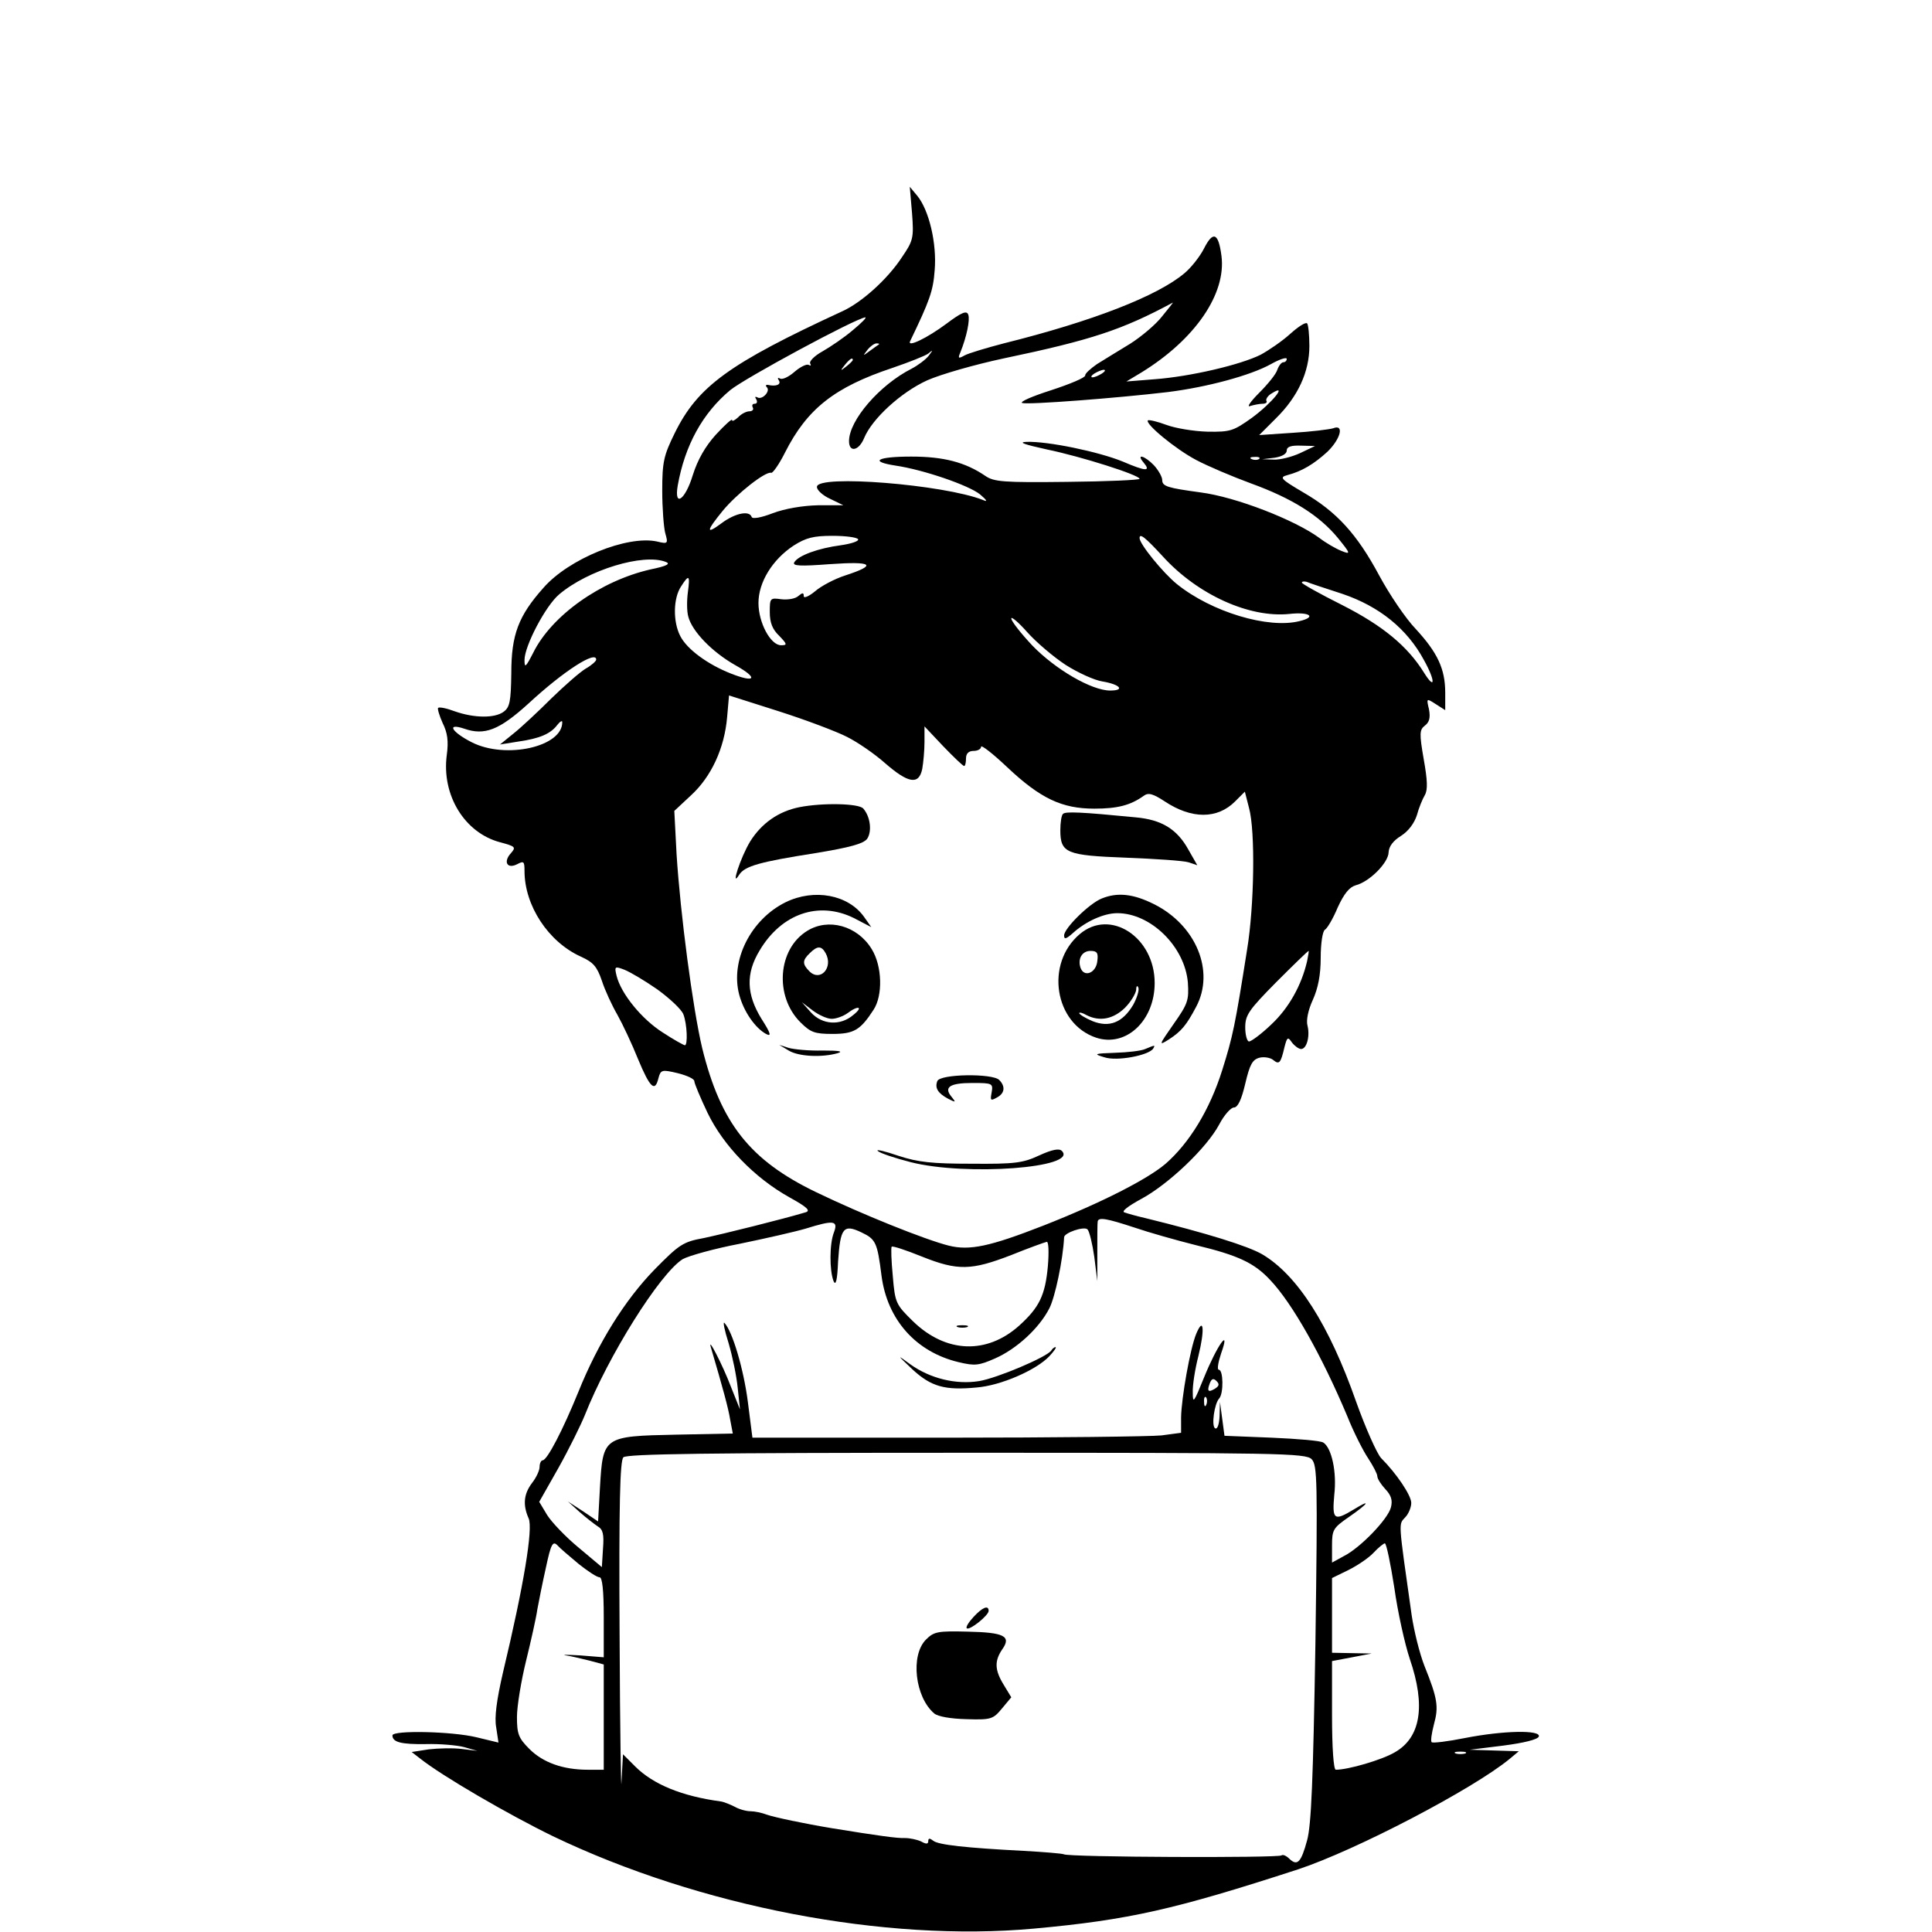 <?xml version="1.0" standalone="no"?>
<!DOCTYPE svg PUBLIC "-//W3C//DTD SVG 20010904//EN"
 "http://www.w3.org/TR/2001/REC-SVG-20010904/DTD/svg10.dtd">
<svg version="1.0" xmlns="http://www.w3.org/2000/svg"
 width="512pt" height="512pt" viewBox="0 0 512 512"
 preserveAspectRatio="xMidYMid meet">
<g transform="translate(0,512) scale(0.1,-0.1)"
fill="#000000" stroke="none">
<path d="M2417 4555 c5 -66 3 -73 -27 -117 -38 -58 -107 -120 -158 -143 -301
-139 -383 -199 -444 -323 -29 -59 -33 -76 -33 -152 0 -47 4 -98 8 -113 8 -28
7 -29 -22 -22 -79 17 -234 -46 -301 -123 -66 -74 -85 -124 -85 -226 -1 -75 -4
-90 -20 -102 -24 -18 -79 -17 -130 1 -21 8 -41 12 -44 9 -2 -2 3 -20 12 -40
13 -26 16 -48 11 -85 -14 -106 47 -206 141 -231 41 -11 43 -13 29 -29 -21 -23
-10 -43 17 -29 17 9 19 7 19 -18 0 -92 63 -188 149 -227 33 -15 43 -26 56 -64
8 -25 27 -66 41 -90 14 -25 39 -78 55 -118 32 -77 45 -88 54 -50 6 22 9 23 51
13 24 -6 44 -15 44 -21 0 -6 16 -44 35 -84 42 -87 124 -172 217 -224 49 -27
57 -36 42 -40 -60 -18 -217 -57 -269 -68 -55 -10 -65 -17 -130 -83 -79 -81
-150 -195 -202 -324 -41 -101 -83 -182 -95 -182 -4 0 -8 -8 -8 -17 0 -10 -9
-29 -20 -43 -22 -29 -25 -58 -9 -94 12 -27 -13 -178 -68 -408 -17 -74 -23
-119 -18 -146 l6 -40 -58 14 c-66 16 -223 19 -223 5 0 -18 23 -24 89 -23 36 1
82 -3 101 -8 l35 -10 -41 5 c-23 3 -62 2 -88 -1 l-45 -7 22 -17 c59 -47 235
-149 352 -206 390 -187 880 -281 1275 -245 252 23 374 51 700 157 154 51 464
213 561 293 l24 20 -65 2 -65 2 89 11 c54 7 91 16 94 24 6 18 -94 16 -196 -4
-45 -9 -85 -14 -88 -11 -3 3 0 24 6 47 13 47 10 68 -25 155 -13 33 -28 94 -34
135 -36 254 -35 239 -17 259 9 9 16 27 16 38 0 20 -39 78 -80 119 -11 12 -41
79 -66 149 -72 205 -156 336 -249 391 -38 22 -147 56 -310 96 -22 5 -47 12
-55 15 -9 2 8 16 45 36 72 39 173 135 206 197 13 25 31 45 39 45 10 0 20 20
30 63 12 51 19 64 38 69 12 3 29 0 36 -6 16 -13 20 -9 30 34 7 27 9 28 20 12
7 -9 18 -17 24 -17 15 0 24 34 17 62 -4 14 2 42 14 68 14 31 21 66 21 112 0
38 5 70 11 74 6 3 22 30 34 59 17 37 31 54 48 59 36 9 87 60 87 88 1 15 12 30
33 43 19 12 35 33 42 55 5 19 15 43 21 53 8 14 7 39 -3 95 -12 69 -11 78 3 89
12 9 15 21 11 43 -7 30 -7 30 18 14 l25 -16 0 46 c0 63 -20 106 -78 169 -27
28 -70 92 -97 142 -59 110 -113 169 -201 220 -61 36 -64 40 -42 46 38 10 70
29 106 62 35 34 45 74 15 62 -10 -3 -58 -9 -107 -12 l-89 -6 44 44 c59 58 89
124 89 192 0 30 -3 57 -6 60 -4 4 -24 -9 -45 -28 -21 -19 -56 -43 -78 -55 -54
-27 -187 -58 -281 -65 l-75 -6 40 24 c143 88 225 209 212 309 -8 61 -22 67
-46 20 -11 -22 -35 -52 -52 -66 -71 -60 -242 -127 -479 -186 -46 -12 -93 -26
-104 -32 -16 -9 -18 -8 -11 8 17 42 26 87 21 100 -4 12 -18 6 -58 -24 -51 -38
-105 -64 -96 -46 52 108 61 133 65 188 6 71 -15 159 -46 197 l-20 24 6 -70z
m663 -273 c-16 -21 -55 -54 -85 -73 -30 -18 -70 -43 -88 -54 -17 -12 -32 -25
-31 -30 0 -6 -41 -23 -90 -39 -50 -16 -85 -31 -77 -34 16 -5 251 13 386 29
104 13 219 44 273 74 23 13 42 19 42 14 0 -5 -4 -9 -9 -9 -5 0 -12 -9 -16 -20
-3 -11 -25 -38 -48 -61 -23 -23 -34 -39 -24 -35 10 3 25 6 33 6 9 0 13 4 10 8
-2 4 4 14 15 20 43 27 0 -26 -53 -65 -49 -35 -57 -38 -118 -37 -36 1 -85 9
-109 18 -24 9 -46 14 -49 12 -8 -9 73 -76 128 -105 30 -16 96 -44 145 -62 110
-40 181 -85 230 -144 35 -43 35 -45 10 -35 -15 6 -41 21 -58 34 -65 48 -222
109 -315 121 -88 12 -102 16 -102 33 0 8 -10 26 -22 39 -24 25 -48 32 -28 8
21 -25 8 -25 -55 2 -64 26 -198 54 -255 52 -23 -1 -5 -7 54 -20 92 -19 246
-68 246 -78 0 -3 -86 -7 -192 -8 -169 -2 -194 0 -217 16 -53 36 -110 51 -196
51 -91 0 -113 -13 -41 -24 74 -11 193 -52 223 -76 19 -16 21 -21 8 -15 -104
41 -439 68 -440 35 -1 -8 15 -23 35 -32 l35 -17 -67 0 c-42 -1 -88 -9 -120
-21 -31 -12 -54 -16 -56 -10 -6 18 -44 10 -79 -16 -43 -32 -42 -22 2 32 37 45
114 106 129 101 4 -1 21 23 36 53 59 117 132 174 285 225 44 15 87 32 95 38
13 11 13 10 1 -6 -8 -10 -28 -25 -45 -34 -85 -43 -166 -137 -166 -192 0 -31
26 -26 40 8 21 51 97 121 167 153 36 16 127 42 202 58 234 49 315 76 449 148
2 1 -11 -15 -28 -36z m-820 -37 c-22 -19 -59 -44 -80 -56 -22 -12 -36 -27 -33
-32 3 -6 2 -7 -4 -4 -5 3 -22 -5 -37 -18 -16 -14 -33 -22 -39 -18 -6 3 -7 1
-3 -5 7 -11 -7 -17 -29 -12 -5 1 -7 -2 -3 -6 11 -10 -12 -35 -25 -27 -6 3 -7
1 -3 -5 4 -7 2 -12 -4 -12 -6 0 -8 -4 -5 -10 3 -5 -1 -10 -9 -10 -8 0 -22 -7
-30 -16 -9 -8 -16 -12 -16 -7 0 4 -19 -13 -43 -39 -28 -31 -48 -66 -61 -107
-20 -66 -50 -87 -40 -28 19 107 66 192 139 253 39 32 330 189 358 193 5 0 -10
-15 -33 -34z m69 -38 c-2 -1 -13 -9 -24 -17 -19 -14 -19 -14 -6 3 7 9 18 17
24 17 6 0 8 -1 6 -3z m-69 -41 c0 -2 -8 -10 -17 -17 -16 -13 -17 -12 -4 4 13
16 21 21 21 13z m660 -36 c-8 -5 -19 -10 -25 -10 -5 0 -3 5 5 10 8 5 20 10 25
10 6 0 3 -5 -5 -10z m525 -211 c-22 -10 -53 -18 -70 -17 l-30 1 33 4 c19 3 32
10 32 19 0 10 11 14 38 13 l37 -1 -40 -19z m-108 -15 c-3 -3 -12 -4 -19 -1 -8
3 -5 6 6 6 11 1 17 -2 13 -5z m-1063 -213 c3 -5 -18 -12 -46 -16 -60 -8 -112
-27 -123 -45 -6 -10 15 -11 95 -5 113 8 126 -2 40 -30 -28 -9 -64 -28 -80 -42
-17 -14 -30 -19 -30 -13 0 10 -3 10 -15 0 -8 -7 -28 -10 -45 -8 -29 4 -30 3
-30 -34 0 -28 7 -46 25 -63 21 -22 22 -25 5 -25 -28 0 -60 60 -60 112 0 55 37
115 93 152 33 21 53 26 103 26 35 0 65 -4 68 -9z m808 -46 c92 -101 229 -163
335 -152 54 6 73 -8 27 -19 -83 -21 -233 24 -325 98 -36 29 -99 106 -99 122 0
14 15 2 62 -49z m-1318 -14 c14 -5 4 -11 -40 -20 -132 -30 -262 -122 -311
-221 -20 -39 -23 -41 -23 -19 0 37 56 144 92 174 77 65 223 109 282 86z m59
-80 c-3 -22 -3 -51 1 -65 10 -39 63 -94 125 -129 61 -34 54 -48 -12 -22 -61
24 -116 64 -134 99 -20 38 -19 101 2 132 21 33 24 30 18 -15z m1735 -5 c97
-33 171 -92 216 -176 30 -54 30 -81 0 -33 -44 71 -110 125 -216 179 -60 30
-108 57 -108 60 0 3 6 4 13 2 6 -3 49 -17 95 -32z m-734 -188 c33 -21 77 -41
98 -44 47 -8 60 -24 20 -24 -49 0 -145 56 -206 119 -31 33 -56 65 -56 72 0 6
19 -10 42 -36 24 -27 70 -66 102 -87z m-1244 14 c0 -4 -12 -15 -28 -24 -15 -9
-56 -45 -91 -79 -34 -34 -79 -76 -99 -92 l-37 -30 50 8 c55 8 84 20 102 44 7
9 13 12 13 8 2 -66 -150 -100 -240 -54 -53 27 -68 52 -20 36 54 -19 93 -4 171
67 93 86 179 141 179 116z m665 -205 c28 -14 73 -45 100 -69 62 -54 90 -59 99
-16 3 17 6 49 6 72 l0 41 50 -53 c27 -28 52 -52 55 -52 3 0 5 9 5 20 0 13 7
20 20 20 11 0 20 5 20 11 0 6 31 -18 69 -54 88 -83 145 -110 231 -110 62 0 96
9 131 34 12 9 24 6 56 -15 71 -47 139 -47 186 0 l26 26 11 -43 c17 -61 14
-260 -5 -375 -32 -203 -38 -231 -66 -320 -33 -105 -87 -193 -150 -248 -48 -41
-169 -103 -324 -164 -141 -55 -195 -67 -251 -53 -63 16 -230 83 -352 142 -174
84 -252 182 -301 381 -25 105 -58 356 -68 514 l-6 115 45 42 c53 49 88 124 95
207 l5 57 132 -42 c72 -23 154 -54 181 -68z m1219 -594 c-15 -65 -49 -125 -95
-168 -26 -25 -53 -45 -59 -45 -5 0 -10 17 -10 37 0 33 9 46 82 120 46 46 84
83 86 83 1 0 -1 -12 -4 -27z m-1722 -75 c33 -24 64 -53 69 -66 10 -26 12 -82
4 -82 -3 0 -30 15 -59 34 -55 35 -110 102 -122 150 -6 25 -5 26 21 16 15 -6
54 -29 87 -52z m1264 -631 c38 -13 112 -34 164 -47 112 -27 154 -47 196 -92
59 -62 137 -201 204 -360 17 -43 43 -94 56 -113 13 -20 24 -41 24 -47 0 -7 10
-22 21 -34 16 -17 20 -30 15 -49 -8 -31 -81 -107 -125 -129 l-31 -17 0 45 c0
42 3 47 45 76 52 36 60 49 13 20 -53 -32 -58 -28 -52 39 7 60 -7 124 -29 138
-7 5 -68 10 -137 13 l-125 5 -6 45 -6 45 -1 -38 c-1 -22 -6 -36 -12 -32 -10 6
-2 65 11 79 12 13 11 76 -1 76 -5 0 -2 19 6 43 26 73 -10 23 -45 -63 -27 -67
-30 -71 -30 -41 -1 19 6 63 15 98 17 69 14 106 -6 58 -16 -39 -39 -169 -40
-221 l0 -41 -52 -7 c-29 -3 -285 -6 -568 -6 l-516 0 -12 94 c-11 87 -41 188
-62 210 -5 5 0 -19 11 -54 10 -34 21 -87 24 -118 l6 -57 -24 60 c-22 58 -63
137 -53 104 32 -109 46 -160 51 -191 l7 -37 -151 -3 c-192 -4 -193 -5 -201
-139 l-5 -91 -40 27 -40 26 31 -28 c17 -15 39 -32 48 -38 14 -8 17 -21 14 -59
l-3 -49 -62 52 c-34 28 -71 67 -83 86 l-21 35 51 90 c28 50 59 113 70 140 62
157 198 374 259 413 16 9 84 28 152 41 68 14 147 32 174 40 74 23 87 22 75
-10 -12 -30 -12 -101 -1 -129 6 -14 10 3 12 52 6 89 14 100 62 77 38 -18 42
-27 53 -114 15 -117 91 -203 205 -230 42 -10 53 -9 96 10 57 25 117 80 144
133 15 29 36 128 39 188 0 12 53 30 62 21 5 -5 13 -38 18 -73 l8 -64 0 75 c0
41 0 78 1 83 2 12 24 8 97 -16z m-229 -102 c-7 -78 -23 -110 -76 -158 -86 -77
-194 -73 -281 11 -46 45 -48 49 -54 120 -4 41 -5 76 -3 78 2 3 38 -9 80 -26
95 -38 131 -37 237 4 47 19 89 34 94 35 5 1 6 -28 3 -64z m443 -325 c-18 -11
-22 -7 -14 14 5 13 10 14 18 6 8 -8 7 -13 -4 -20z m-23 -42 c-3 -8 -6 -5 -6 6
-1 11 2 17 5 13 3 -3 4 -12 1 -19z m279 -145 c15 -16 16 -53 10 -487 -6 -364
-11 -483 -22 -523 -16 -59 -26 -69 -47 -49 -8 8 -17 12 -21 9 -7 -7 -565 -5
-577 3 -4 2 -52 6 -106 9 -154 8 -227 16 -240 27 -9 7 -13 7 -13 -1 0 -8 -5
-9 -19 -1 -11 5 -30 9 -43 9 -19 -1 -70 6 -193 26 -73 12 -153 29 -173 36 -13
5 -32 9 -43 9 -11 0 -30 5 -42 12 -12 6 -29 13 -37 14 -103 14 -179 45 -227
93 l-32 32 -4 -73 c-1 -40 -4 134 -5 388 -2 347 1 463 10 472 9 9 225 12 909
12 830 0 899 -1 915 -17z m-1942 -278 c24 -19 48 -35 55 -35 7 0 11 -33 11
-106 l0 -106 -62 5 c-35 2 -52 2 -38 0 14 -2 42 -9 63 -14 l37 -10 0 -139 0
-140 -42 0 c-66 0 -119 19 -155 55 -29 29 -33 40 -33 85 0 28 11 95 24 148 13
53 27 115 30 137 4 22 14 72 23 112 13 61 18 70 30 58 7 -8 33 -30 57 -50z
m2161 -62 c9 -65 28 -150 41 -189 43 -125 29 -209 -40 -248 -34 -20 -123 -46
-156 -46 -6 0 -10 60 -10 144 l0 144 53 10 52 10 -52 1 -53 1 0 99 0 99 43 21
c24 12 54 32 67 46 13 14 27 25 30 25 4 0 15 -53 25 -117z m188 -440 c-7 -2
-19 -2 -25 0 -7 3 -2 5 12 5 14 0 19 -2 13 -5z"/>
<path d="M2119 2981 c-56 -11 -101 -43 -131 -91 -26 -43 -53 -127 -29 -88 15
23 55 34 201 57 92 15 128 25 138 38 13 19 9 58 -10 80 -11 14 -107 16 -169 4z"/>
<path d="M2817 2963 c-4 -3 -7 -23 -7 -43 0 -61 16 -67 175 -73 77 -3 151 -8
164 -12 l24 -8 -24 42 c-30 54 -71 79 -140 85 -143 14 -186 16 -192 9z"/>
<path d="M2082 2729 c-93 -46 -147 -155 -123 -245 12 -45 42 -88 71 -104 15
-8 13 1 -12 40 -40 65 -42 120 -5 181 58 98 157 132 250 86 l46 -24 -19 27
c-42 59 -132 76 -208 39z"/>
<path d="M2920 2739 c-33 -13 -100 -79 -100 -98 0 -11 5 -10 23 6 34 31 82 53
118 53 89 0 179 -89 187 -184 3 -47 0 -56 -38 -110 -39 -56 -40 -58 -13 -41
34 22 47 38 73 87 50 94 0 216 -112 272 -54 27 -96 32 -138 15z"/>
<path d="M2139 2653 c-78 -48 -87 -173 -18 -242 27 -27 38 -31 85 -31 57 0 74
10 109 64 25 38 23 116 -5 161 -38 62 -115 83 -171 48z m49 -59 c21 -38 -14
-77 -43 -48 -19 19 -19 29 1 48 20 20 31 20 42 0z m16 -174 c12 0 31 7 42 15
29 22 43 17 15 -5 -34 -29 -82 -26 -112 7 l-24 27 29 -22 c16 -12 38 -22 50
-22z"/>
<path d="M2862 2645 c-93 -78 -68 -238 43 -275 79 -26 155 45 155 145 0 121
-117 198 -198 130z m46 -72 c-3 -31 -34 -44 -44 -19 -9 24 3 46 26 46 17 0 21
-5 18 -27z m95 -116 c-28 -47 -63 -61 -108 -43 -19 8 -35 18 -35 21 0 3 9 1
19 -5 35 -18 71 -11 102 19 16 16 29 38 30 48 0 10 3 13 6 5 2 -7 -4 -27 -14
-45z"/>
<path d="M2090 2336 c26 -16 88 -19 130 -7 16 5 3 7 -40 7 -36 -1 -76 3 -90 7
l-25 8 25 -15z"/>
<path d="M3035 2340 c-11 -5 -47 -9 -80 -10 -56 -2 -58 -3 -28 -12 33 -11 117
5 129 23 6 10 5 10 -21 -1z"/>
<path d="M2484 2255 c-7 -18 1 -32 29 -47 20 -10 21 -10 9 5 -22 26 -5 37 55
37 53 0 55 -1 51 -25 -4 -21 -3 -23 13 -14 22 11 24 30 7 47 -18 18 -157 16
-164 -3z"/>
<path d="M2326 2070 c6 -6 45 -19 88 -30 146 -37 445 -15 400 30 -7 7 -25 4
-60 -12 -43 -20 -64 -23 -179 -22 -105 0 -142 4 -194 21 -35 12 -60 18 -55 13z"/>
<path d="M2786 1541 c-11 -17 -143 -73 -191 -81 -62 -10 -130 7 -182 44 -37
27 -37 27 5 -13 50 -46 86 -56 170 -48 64 5 158 46 193 83 12 13 20 24 16 24
-3 0 -8 -4 -11 -9z"/>
<path d="M2538 1603 c6 -2 18 -2 25 0 6 3 1 5 -13 5 -14 0 -19 -2 -12 -5z"/>
<path d="M2580 835 c-13 -14 -21 -27 -18 -30 7 -7 58 34 58 46 0 16 -16 10
-40 -16z"/>
<path d="M2454 775 c-42 -42 -29 -153 22 -196 10 -8 43 -14 86 -15 64 -2 70 0
93 28 l25 30 -20 33 c-24 39 -25 63 -4 94 25 35 5 45 -92 47 -79 2 -89 0 -110
-21z"/>
</g>
</svg>
